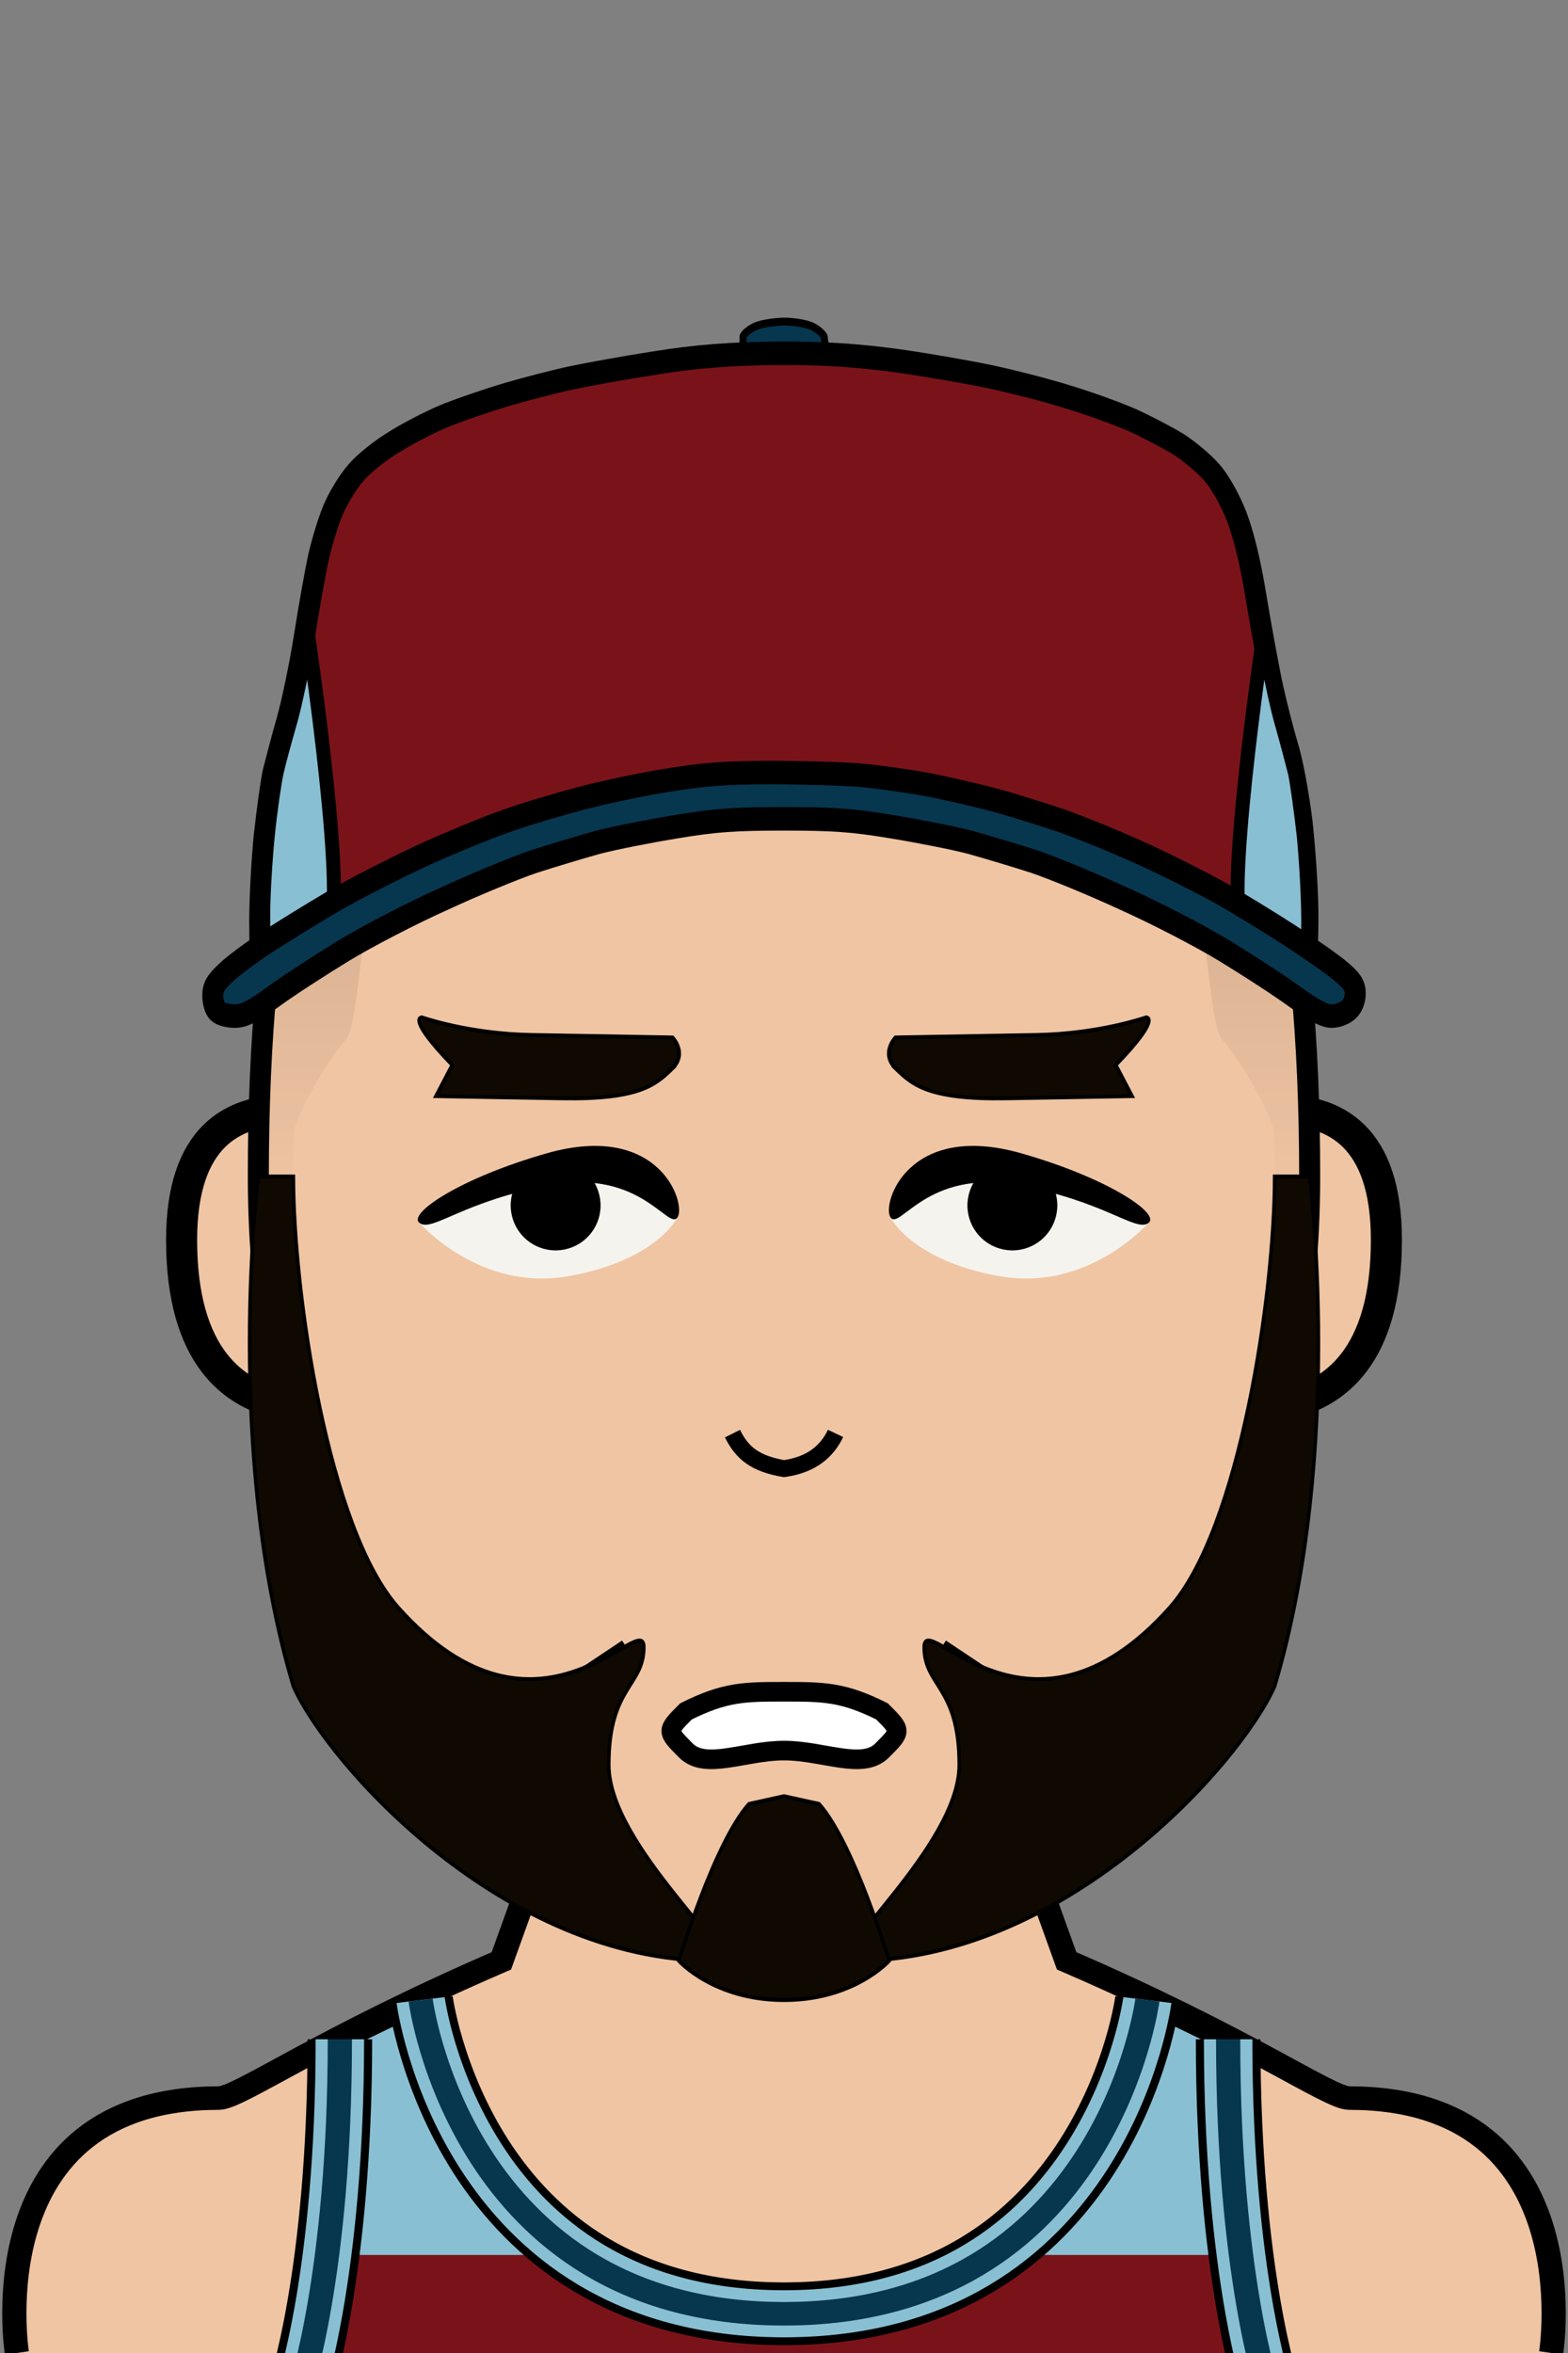 <svg xmlns="http://www.w3.org/2000/svg" version="1.2" baseProfile="tiny" width="100%" height="100%" viewBox="0 0 400 600" preserveAspectRatio="xMinYMin meet">
<rect x="0" y="0" width="400" height="600" fill="#808080" stroke="none"/>
<g transform="scale(1.03 1) translate(-5.825 0)">
<path fill="#f0c5a3" stroke="#000" stroke-width="6" d="M10 600s-10-65 50-65c5 0 25-15 70-35l70-200 70 200c45 20 65 35 70 35 60 0 50 65 50 65" class="body"/>
</g>
<g transform="scale(1.03 1) translate(-5.825 0)">
<path fill="#89bfd3" stroke="#000" stroke-width="6" d="M80 610s10-30 10-90l20-10s10 80 90 80 90-80 90-80l20 10c0 60 10 90 10 90z" class="primary"/><path fill="#7a1319" d="M85 575v25h230v-25h-65s-20 15-50 15-50-15-50-15z" class="secondary"/><path fill="none" stroke="#000" stroke-width="16" d="M90 520c0 60-10 90-10 90m230-90c0 60 10 90 10 90M110 510s10 80 90 80 90-80 90-80" class="outline"/><path fill="none" stroke="#89bfd3" stroke-width="12" d="M90 520c0 60-10 90-10 90m230-90c0 60 10 90 10 90M110 510s10 80 90 80 90-80 90-80" class="stripe-primary"/><path fill="none" stroke="#07364f" stroke-width="6" d="M90 520c0 60-10 90-10 90m230-90c0 60 10 90 10 90M110 510s10 80 90 80 90-80 90-80" class="stripe-accent"/>
</g>
<g transform="translate(32 293.3) scale(1.32 1.32) translate(-5.576 -7.685) translate(13.43 -3)">
<path fill="#f0c5a3" stroke="#000" stroke-width="6" d="M43 8S3-12 3 28c0 45 40 30 40 30z"/>
</g>
<g transform="translate(322 293.3) scale(-1.32 1.32) translate(-40.424 -7.685) translate(13.43 -3)">
<path fill="#f0c5a3" stroke="#000" stroke-width="6" d="M43 8S3-12 3 28c0 45 40 30 40 30z"/>
</g>
<g transform="scale(0.894 1) translate(23.714 0)">
<path fill="#f0c5a3" stroke="#000" stroke-width="6" d="M200 100c100 0 150 60 150 200 0 70-30 120-40 130l-60 60s-20 10-50 10-50-10-50-10l-60-60c-10-10-40-60-40-130 0-140 50-200 150-200Z" class="head"/><path fill="rgba(0,0,0,0)" d="M200 410c30 0 50 10 50 10 30 0 90-15 90-120h10c0 70-30 120-40 130l-60 60s-20 10-50 10-50-10-50-10l-60-60c-10-10-40-60-40-130h10c0 105 60 120 90 120 0 0 20-10 50-10" class="faceShave"/><path fill="rgba(0,0,0,0)" d="M60 300H50c0-140 50-200 150-200s150 60 150 200h-10v-10c0-5-10-20-15-25s-5-55-15-65c-40-40-60 0-110 0s-70-40-110 0c-10 10-10 60-15 65s-15 20-15 25z" class="headShave"/>
</g>
<g transform="translate(140.5 420.5) scale(1.25 1.25) translate(-1.9 -2.9)">
<path fill="none" stroke="#000" stroke-width="2" d="M17 2 2 12l5 15" class="shp0"/>
</g>
<g transform="translate(240.5 420.5) scale(-1.25 1.25) translate(-17.1 -2.9)">
<path fill="none" stroke="#000" stroke-width="2" d="M17 2 2 12l5 15" class="shp0"/>
</g>
<g transform="scale(0.894 1) translate(23.714 0)">
<path fill="#0f0902" fill-rule="evenodd" stroke="#000" d="M60 300H50s-10 70 10 130c10 20 60 70 120 70 10 0-30-28.8-30-50 0-20 10-20 10-30s-30 30-70-10c-20-20-30-80-30-110Zm250 110c-40 40-70 0-70 10s10 10 10 30c0 21.2-40 50-30 50 60 0 110-50 120-70 20-60 10-130 10-130h-10c0 30-10 90-30 110Z" class="shp0"/><path fill="#0f0902" stroke="#000" d="M200 458.02 190 460c-10 10-20 40-20 40s10 10 30 10 30-10 30-10-10-30-20-40z" class="shp0"/>
</g>
<g transform="translate(102.241 286.138) rotate(-10 37.759 23.862)">
<path d="M5 20s12.08-8.23 35-8.23S70 30 70 30s-7.15 9.92-30.07 9.92S5 20 5 20" style="fill:#f5f3ee"/><path d="M5 20c-2.87-2.87 12.2-9.55 35-11.9C70 5 72.87 27.13 70 30s-7.08-13.73-30-13.73S7.87 22.87 5 20" class="black"/><path d="M39.93 33.04c-6.34 0-11.46-5.12-11.46-11.46 0-6.33 5.12-11.46 11.46-11.46s11.46 5.13 11.46 11.46c0 6.34-5.12 11.46-11.46 11.46" class="black"/>
</g>
<g transform="translate(222.241 286.138) rotate(10 37.759 23.862) scale(-1 1) translate(-75.518 0)">
<path d="M5 20s12.08-8.23 35-8.23S70 30 70 30s-7.15 9.92-30.07 9.92S5 20 5 20" style="fill:#f5f3ee"/><path d="M5 20c-2.87-2.87 12.2-9.55 35-11.9C70 5 72.87 27.13 70 30s-7.08-13.73-30-13.73S7.87 22.87 5 20" class="black"/><path d="M39.93 33.04c-6.34 0-11.46-5.12-11.46-11.46 0-6.33 5.12-11.46 11.46-11.46s11.46 5.13 11.46 11.46c0 6.34-5.12 11.46-11.46 11.46" class="black"/>
</g>
<g transform="translate(105.431 259) rotate(1 34.569 11)">
<path fill="#0f0902" stroke="#000" d="M66 13c4-4 0-8 0-8H30C14 5 2 1 2 1s-4 0 8 12l-4 8h32c20 0 24-4 28-8Z"/>
</g>
<g transform="translate(225.431 259) rotate(-1 34.569 11) scale(-1 1) translate(-69.138 0)">
<path fill="#0f0902" stroke="#000" d="M66 13c4-4 0-8 0-8H30C14 5 2 1 2 1s-4 0 8 12l-4 8h32c20 0 24-4 28-8Z"/>
</g>
<g transform="translate(168 428.389)">
<path d="M32 3c10 0 15 0 25 5 5 5 5 5 0 10s-15 0-25 0-20 5-25 0-5-5 0-10c10-5 15-5 25-5Z" style="fill:#fff;stroke:#000;stroke-width:5"/>
</g>
<g transform="translate(144.411 264.974) scale(-0.86 0.86) translate(-120.226 17.097)">
<path fill="#f0c5a3" stroke="#000" stroke-width="5" d="M40.3 99.804c2.56 5.426 7.286 9.34 15.292 10.445 8.532-1.475 12.386-4.548 15.285-10.378"/>
</g>
<g transform="scale(-1 1) translate(-400 0) scale(0.894 1) translate(23.714 0)">
<defs><linearGradient id="a" x1="200" x2="200" y1="100" y2="310" gradientUnits="userSpaceOnUse"><stop offset="0" stop-color="rgba(0,0,0,.25)"/><stop offset="1" stop-color="rgba(0,0,0,0)"/></linearGradient></defs><path d="M60 310H50v-10c0-140 50-200 150-200s150 60 150 200v10h-10v-20c0-5-10-20-15-25s-5-55-15-65c-40-40-60 0-110 0s-70-40-110 0c-10 10-10 60-15 65s-15 20-15 25z" style="fill:url(#a);stroke:none"/>
</g>
<g transform="scale(0.894 1) translate(23.714 0)">
<g stroke="#000"><path fill="#07364f" stroke-width="2" d="M199.8 82c3.4 0 7.2.6 8.8 1.5 1.6.8 2.9 2 2.9 2.5s.2 1.7.5 2.5c.4 1.3-1.3 1.5-12 1.5s-12.4-.2-12-1.5c.3-.8.4-1.9.3-2.5-.1-.5 1.1-1.6 2.7-2.4 1.5-.9 5.4-1.5 8.8-1.6z" class="s0"/><path fill="#7a1319" stroke-width="6" d="M197.8 90.1c13.3-.1 23 .5 34.6 1.9 8.8 1.1 20.8 3 26.6 4.1s15.5 3.3 21.6 5c6 1.6 14.4 4.3 18.7 6 4.2 1.7 10.2 4.5 13.3 6.2 3.1 1.8 7.4 5 9.5 7.2 2.3 2.3 5.3 7.1 7.1 11.3 2 4.7 4 12 5.6 21 1.4 7.5 3.5 17.8 4.7 22.7s3.2 11.7 4.3 15c1.2 3.3 3 11.8 4 19 .9 7.2 1.7 17.9 1.7 24s-.3 11.8-.7 12.7c-.6 1.5-1.1 1.4-4.9-1.1-2.4-1.5-8.9-5.3-14.4-8.4-5.6-3-16.4-8.3-24-11.7-7.7-3.5-20.8-8.6-29.3-11.5-8.4-3-21.8-6.7-29.7-8.4-7.9-1.6-18.6-3.5-23.7-4.1-5.2-.5-15.4-1-22.8-1s-17.6.5-22.8 1c-5.1.6-15.8 2.5-23.7 4.1-7.9 1.7-22 5.7-31.2 8.9s-22.4 8.3-29.2 11.5c-6.9 3.1-17.9 8.6-24.5 12.2s-13.2 7.4-14.6 8.4c-2.3 1.6-2.7 1.7-3.1.4-.3-.8-.5-6.1-.5-11.7 0-5.7.6-15.5 1.3-21.8.8-6.3 1.9-13.5 2.5-16 .7-2.5 2.4-8.3 3.9-13s3.8-14.6 5.1-22 3.1-16.4 4-20 2.7-8.9 4.1-11.9 4.3-7.3 6.5-9.5c2.1-2.3 7.3-6 11.5-8.2 4.2-2.3 10.8-5.3 14.8-6.7s11.5-3.7 16.8-5.1 13.5-3.3 18.2-4.2 15.8-2.7 24.5-3.9c11.2-1.6 21.1-2.3 34.2-2.4z"/><path fill="#89bfd3" stroke-width="4" d="M69.6 237.7c-6.6 3.6-13.2 7.4-14.7 8.4-2.2 1.6-2.7 1.7-3.1.4-.2-.8-.4-6.1-.4-11.7-.1-5.7.6-15.5 1.3-21.8s1.9-13.5 2.5-16 2.4-8.3 3.9-13 3.8-14.6 5.1-22c0 0 12 72.1 5.4 75.7zM336.8 162c1.3 7.4 3.6 17.3 5.1 22s3.2 10.5 3.9 13c.6 2.5 1.7 9.7 2.5 16 .7 6.3 1.3 16.1 1.3 21.8 0 5.6-.2 10.9-.5 11.7-.4 1.3-.8 1.2-3.1-.4-1.4-1-8-4.8-14.6-8.4s5.4-75.7 5.4-75.7z"/><path fill="#07364f" stroke-width="6" d="M196.2 197c9.2 0 20.8.3 25.9.7 5 .4 13.6 1.5 19.1 2.4 5.6 1 14.4 2.8 19.7 4.1s13.7 3.7 18.7 5.2c5 1.6 14.7 5.1 21.6 7.9 6.8 2.7 17 7.3 22.5 10 5.6 2.8 14.9 7.9 20.6 11.2 5.8 3.4 12.4 7.5 14.6 9.2 3.2 2.4 4.1 3.6 4.1 5.6 0 1.6-.7 3.3-1.9 4.2-1.1.9-3.2 1.6-4.8 1.6-2.1 0-5.1-1.4-10.8-5.1-4.3-2.8-13.3-8-19.9-11.6s-19.3-9.5-28.3-13.1c-8.9-3.7-20.6-8-25.9-9.6-5.2-1.5-13.4-3.7-18.2-4.9-4.7-1.1-14.9-2.9-22.5-4-11.3-1.7-17.1-2-30.7-2s-19.4.3-30.7 2c-7.6 1.1-17.8 2.9-22.5 4-4.8 1.2-13 3.4-18.2 4.9-5.3 1.6-17 5.9-25.9 9.6-9 3.6-21.7 9.5-28.3 13.1s-15.6 8.8-19.9 11.6c-6.3 4.1-8.6 5.1-11.3 5.1-1.8 0-4-.5-4.8-1.2-.8-.6-1.4-2.4-1.4-4 0-2.2.8-3.4 3.8-5.9 2.1-1.8 7.4-5.3 11.7-7.8s12.8-7.2 18.9-10.4 17.6-8.4 25.5-11.7c7.9-3.2 18.7-7.2 24-8.8 5.3-1.7 14.7-4.2 21.1-5.7 6.3-1.5 17.3-3.6 24.4-4.6 10.3-1.5 16.5-2 29.8-2z"/></g>
</g>
</svg>